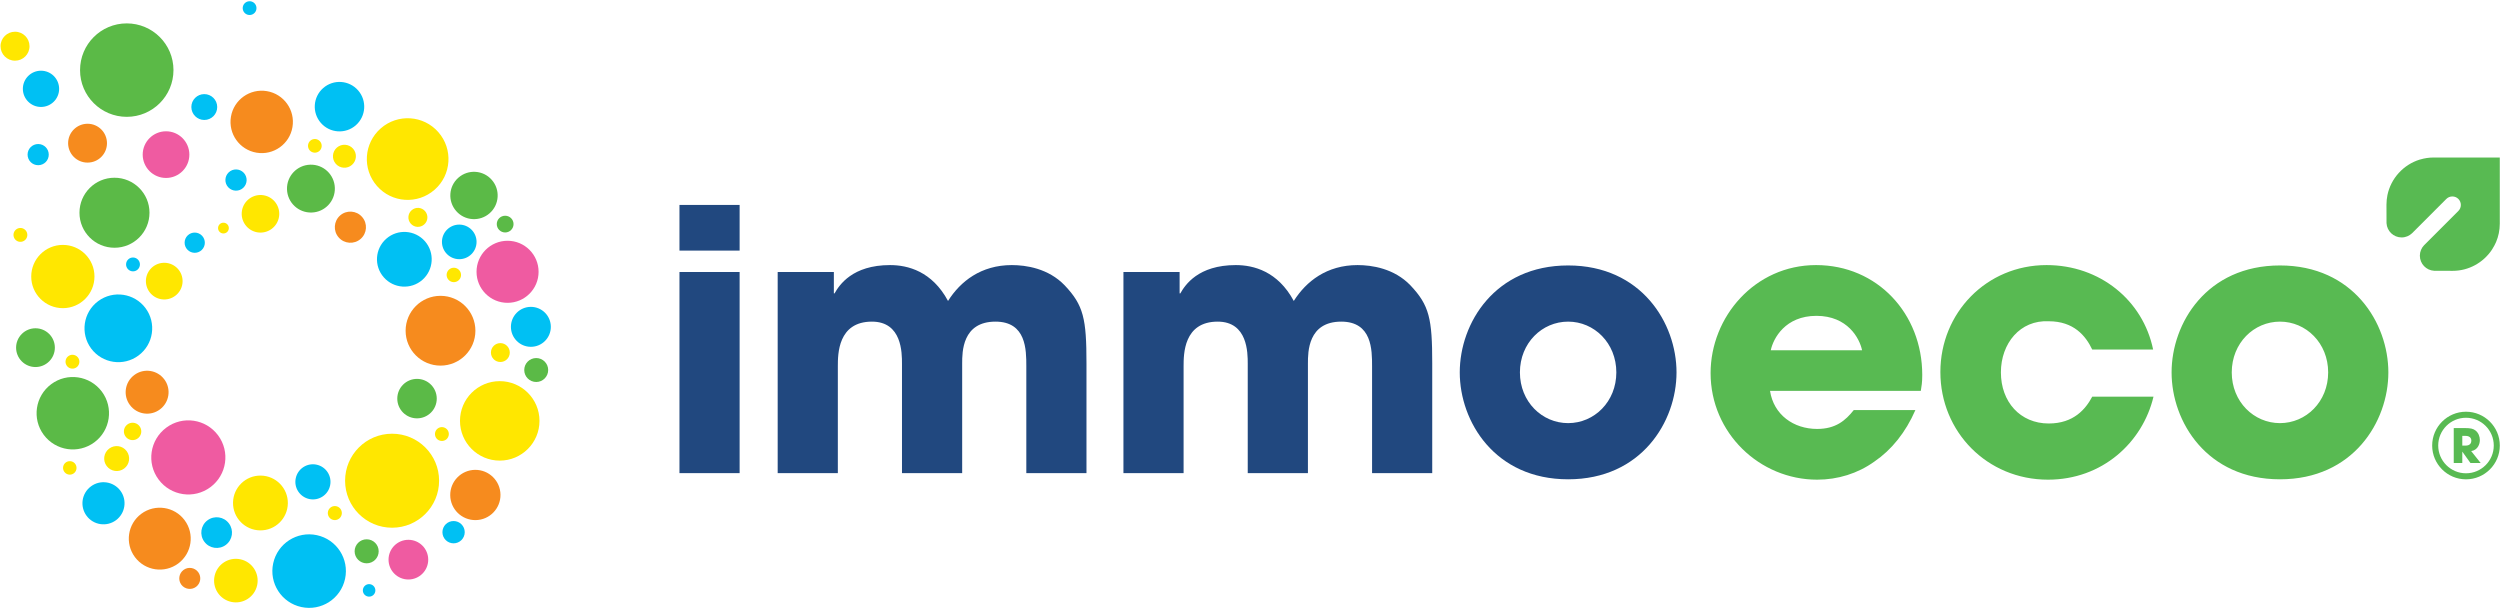 <?xml version="1.0" encoding="UTF-8" standalone="no"?>
<!DOCTYPE svg PUBLIC "-//W3C//DTD SVG 1.1//EN" "http://www.w3.org/Graphics/SVG/1.1/DTD/svg11.dtd">
<svg width="100%" height="100%" viewBox="0 0 369 90" version="1.1" xmlns="http://www.w3.org/2000/svg" xmlns:xlink="http://www.w3.org/1999/xlink" xml:space="preserve" style="fill-rule:evenodd;clip-rule:evenodd;stroke-linejoin:round;stroke-miterlimit:2;">
    <g transform="matrix(4.167,0,0,4.167,-959.438,-2235.61)">
        <g transform="matrix(1,0,0,1,285.792,545.752)">
            <path d="M0,5.739C-0.925,5.739 -1.708,4.982 -1.708,3.942C-1.708,2.902 -0.925,2.144 0,2.144C0.924,2.144 1.707,2.902 1.707,3.942C1.707,4.982 0.924,5.739 0,5.739M0,0.154C-2.594,0.154 -3.839,2.196 -3.839,3.942C-3.839,5.688 -2.594,7.729 0,7.729C2.593,7.729 3.839,5.688 3.839,3.942C3.839,2.196 2.593,0.154 0,0.154M-19.705,0.141C-20.797,0.141 -21.529,0.719 -21.965,1.412C-22.53,0.36 -23.39,0.141 -24.019,0.141C-25.354,0.141 -25.817,0.848 -25.984,1.143L-26.009,1.143L-26.009,0.385L-27.999,0.385L-27.999,7.511L-25.868,7.511L-25.868,3.723C-25.868,3.3 -25.868,2.144 -24.661,2.144C-23.596,2.144 -23.596,3.248 -23.596,3.633L-23.596,7.511L-21.464,7.511L-21.464,3.621C-21.464,3.223 -21.464,2.144 -20.283,2.144C-19.192,2.144 -19.192,3.146 -19.192,3.723L-19.192,7.511L-17.061,7.511L-17.061,3.621C-17.061,2.041 -17.163,1.567 -17.831,0.861C-18.409,0.257 -19.205,0.141 -19.705,0.141M-31.478,7.511L-29.347,7.511L-29.347,0.386L-31.478,0.386L-31.478,7.511ZM-7.458,0.141C-8.55,0.141 -9.281,0.719 -9.718,1.412C-10.283,0.36 -11.143,0.141 -11.772,0.141C-13.107,0.141 -13.57,0.848 -13.736,1.143L-13.762,1.143L-13.762,0.385L-15.752,0.385L-15.752,7.511L-13.621,7.511L-13.621,3.723C-13.621,3.3 -13.621,2.144 -12.414,2.144C-11.349,2.144 -11.349,3.248 -11.349,3.633L-11.349,7.511L-9.217,7.511L-9.217,3.621C-9.217,3.223 -9.217,2.144 -8.036,2.144C-6.945,2.144 -6.945,3.146 -6.945,3.723L-6.945,7.511L-4.814,7.511L-4.814,3.621C-4.814,2.041 -4.916,1.567 -5.584,0.861C-6.162,0.257 -6.958,0.141 -7.458,0.141M-31.478,-0.372L-29.347,-0.372L-29.347,-1.99L-31.478,-1.99L-31.478,-0.372Z" style="fill:rgb(33,72,127);fill-rule:nonzero;"/>
        </g>
        <g transform="matrix(1,0,0,1,311.006,547.896)">
            <path d="M0,3.595C-0.925,3.595 -1.708,2.838 -1.708,1.798C-1.708,0.758 -0.925,0 0,0C0.924,0 1.707,0.758 1.707,1.798C1.707,2.838 0.924,3.595 0,3.595M0,-1.99C-2.594,-1.99 -3.839,0.052 -3.839,1.798C-3.839,3.544 -2.594,5.585 0,5.585C2.593,5.585 3.839,3.544 3.839,1.798C3.839,0.052 2.593,-1.99 0,-1.99M-8.19,3.608C-9.205,3.608 -9.885,2.838 -9.885,1.798C-9.885,0.771 -9.205,-0.064 -8.19,-0.013C-7.305,-0.013 -6.881,0.501 -6.65,0.989L-4.493,0.989C-4.852,-0.757 -6.38,-2.003 -8.268,-2.003C-10.399,-2.003 -12.029,-0.308 -12.029,1.785C-12.029,3.903 -10.373,5.598 -8.216,5.598C-6.29,5.598 -4.865,4.276 -4.48,2.658L-6.65,2.658C-6.881,3.094 -7.305,3.608 -8.19,3.608M-18.037,1.015C-17.947,0.591 -17.523,-0.205 -16.419,-0.205C-15.315,-0.205 -14.891,0.591 -14.802,1.015L-18.037,1.015ZM-16.432,-2.003C-18.602,-2.003 -20.168,-0.167 -20.168,1.823C-20.168,3.942 -18.435,5.598 -16.394,5.598C-15.662,5.598 -14.956,5.38 -14.365,4.956C-13.762,4.545 -13.261,3.929 -12.914,3.133L-15.097,3.133C-15.392,3.505 -15.739,3.801 -16.394,3.801C-17.228,3.801 -17.934,3.3 -18.063,2.452L-12.722,2.452C-12.696,2.285 -12.671,2.17 -12.671,1.888C-12.671,-0.282 -14.262,-2.003 -16.432,-2.003" style="fill:rgb(88,186,82);fill-rule:nonzero;"/>
        </g>
        <g transform="matrix(1,0,0,1,318.506,542.82)">
            <path d="M0,2.54C0.011,2.524 0.02,2.507 0.03,2.491C0.077,2.416 0.12,2.338 0.155,2.256C0.239,2.057 0.286,1.838 0.286,1.608L0.286,-0.737L-2.06,-0.737C-2.221,-0.737 -2.378,-0.713 -2.526,-0.669C-2.535,-0.667 -2.545,-0.665 -2.554,-0.662C-3.128,-0.483 -3.571,0 -3.694,0.596C-3.705,0.65 -3.713,0.705 -3.719,0.761C-3.725,0.817 -3.728,0.873 -3.728,0.931C-3.728,0.931 -3.727,1.588 -3.726,1.588C-3.71,1.87 -3.477,2.094 -3.191,2.094C-3.047,2.094 -2.917,2.036 -2.82,1.944L-1.607,0.73C-1.49,0.613 -1.298,0.613 -1.181,0.73C-1.064,0.847 -1.064,1.039 -1.181,1.156L-2.394,2.369L-2.395,2.369C-2.487,2.465 -2.545,2.596 -2.545,2.74C-2.545,3.026 -2.321,3.259 -2.039,3.275C-2.039,3.276 -1.382,3.277 -1.382,3.277C-0.809,3.277 -0.301,2.984 0,2.54" style="fill:rgb(88,186,82);fill-rule:nonzero;"/>
        </g>
        <g transform="matrix(1,0,0,1,317.464,552.282)">
            <path d="M0,0.006L0.112,0.006C0.298,0.006 0.32,-0.111 0.32,-0.171C0.32,-0.283 0.238,-0.339 0.115,-0.339L0,-0.339L0,0.006ZM-0.303,-0.616L0.089,-0.616C0.306,-0.616 0.39,-0.59 0.47,-0.528C0.572,-0.447 0.622,-0.317 0.622,-0.19C0.622,-0.048 0.549,0.162 0.315,0.2L0.651,0.622L0.289,0.622L0.003,0.222L0,0.222L0,0.622L-0.303,0.622L-0.303,-0.616Z" style="fill:rgb(88,186,82);fill-rule:nonzero;"/>
        </g>
        <g transform="matrix(1,0,0,1,317.595,553.268)">
            <path d="M0,-1.967C-0.542,-1.967 -0.984,-1.526 -0.984,-0.983C-0.984,-0.441 -0.542,-0 0,-0C0.542,-0 0.984,-0.441 0.984,-0.983C0.984,-1.526 0.542,-1.967 0,-1.967M0,0.214C-0.66,0.214 -1.198,-0.323 -1.198,-0.983C-1.198,-1.644 -0.66,-2.181 0,-2.181C0.66,-2.181 1.198,-1.644 1.198,-0.983C1.198,-0.323 0.66,0.214 0,0.214" style="fill:rgb(88,186,82);fill-rule:nonzero;"/>
        </g>
    </g>
    <g transform="matrix(4.167,0,0,4.167,-959.438,-2235.61)">
        <g transform="matrix(1,0,0,1,247.948,550.004)">
            <path d="M0,2.815C-0.777,2.815 -1.408,2.185 -1.408,1.407C-1.408,0.63 -0.777,0 0,0C0.777,0 1.408,0.63 1.408,1.407C1.408,2.185 0.777,2.815 0,2.815" style="fill:rgb(255,231,0);fill-rule:nonzero;"/>
        </g>
        <g transform="matrix(1,0,0,1,245.85,546.982)">
            <path d="M0,2.472C-0.683,2.472 -1.236,1.919 -1.236,1.236C-1.236,0.553 -0.683,0 0,0C0.683,0 1.236,0.553 1.236,1.236C1.236,1.919 0.683,2.472 0,2.472" style="fill:rgb(246,139,30);fill-rule:nonzero;"/>
        </g>
        <g transform="matrix(1,0,0,1,248.225,545.032)">
            <path d="M0,2.198C-0.607,2.198 -1.099,1.706 -1.099,1.099C-1.099,0.492 -0.607,0 0,0C0.607,0 1.099,0.492 1.099,1.099C1.099,1.706 0.607,2.198 0,2.198" style="fill:rgb(239,91,161);fill-rule:nonzero;"/>
        </g>
        <g transform="matrix(1,0,0,1,249.051,547.373)">
            <path d="M0,1.415C-0.391,1.415 -0.707,1.098 -0.707,0.708C-0.707,0.317 -0.391,0 0,0C0.391,0 0.707,0.317 0.707,0.708C0.707,1.098 0.391,1.415 0,1.415" style="fill:rgb(0,192,243);fill-rule:nonzero;"/>
        </g>
        <g transform="matrix(1,0,0,1,246.514,544.459)">
            <path d="M0,1.225C-0.338,1.225 -0.613,0.951 -0.613,0.612C-0.613,0.274 -0.338,0 0,0C0.338,0 0.613,0.274 0.613,0.612C0.613,0.951 0.338,1.225 0,1.225" style="fill:rgb(0,192,243);fill-rule:nonzero;"/>
        </g>
        <g transform="matrix(1,0,0,1,249.24,549.186)">
            <path d="M0,0.848C-0.234,0.848 -0.424,0.658 -0.424,0.424C-0.424,0.19 -0.234,0 0,0C0.234,0 0.424,0.19 0.424,0.424C0.424,0.658 0.234,0.848 0,0.848" style="fill:rgb(91,186,71);fill-rule:nonzero;"/>
        </g>
        <g transform="matrix(1,0,0,1,247.97,548.657)">
            <path d="M0,0.669C-0.185,0.669 -0.334,0.519 -0.334,0.335C-0.334,0.15 -0.185,0 0,0C0.185,0 0.334,0.15 0.334,0.335C0.334,0.519 0.185,0.669 0,0.669" style="fill:rgb(255,231,0);fill-rule:nonzero;"/>
        </g>
        <g transform="matrix(1,0,0,1,243.234,555.606)">
            <path d="M0,0.851C-0.235,0.851 -0.426,0.66 -0.426,0.425C-0.426,0.19 -0.235,0 0,0C0.235,0 0.426,0.19 0.426,0.425C0.426,0.66 0.235,0.851 0,0.851" style="fill:rgb(91,186,71);fill-rule:nonzero;"/>
        </g>
        <g transform="matrix(1,0,0,1,244.712,555.624)">
            <path d="M0,1.406C-0.388,1.406 -0.703,1.091 -0.703,0.703C-0.703,0.315 -0.388,0 0,0C0.388,0 0.703,0.315 0.703,0.703C0.703,1.091 0.388,1.406 0,1.406" style="fill:rgb(239,91,161);fill-rule:nonzero;"/>
        </g>
        <g transform="matrix(1,0.015,0.015,-1,239.442,555.29)">
            <path d="M0.015,-0C-0.521,-0 -0.956,0.435 -0.956,0.971C-0.955,1.507 -0.521,1.942 0.015,1.941C0.551,1.941 0.986,1.507 0.986,0.971C0.985,0.434 0.551,0 0.015,-0" style="fill:rgb(255,231,0);fill-rule:nonzero;"/>
        </g>
        <g transform="matrix(1,0,0,1,248.14,544.145)">
            <path d="M0,0.593C-0.164,0.593 -0.297,0.46 -0.297,0.296C-0.297,0.132 -0.164,0 0,0C0.164,0 0.297,0.132 0.297,0.296C0.297,0.46 0.164,0.593 0,0.593" style="fill:rgb(91,186,71);fill-rule:nonzero;"/>
        </g>
        <g transform="matrix(1,0,0,1,244.135,551.866)">
            <path d="M0,3.33C-0.92,3.33 -1.665,2.585 -1.665,1.665C-1.665,0.745 -0.92,0 0,0C0.92,0 1.665,0.745 1.665,1.665C1.665,2.585 0.92,3.33 0,3.33" style="fill:rgb(255,231,0);fill-rule:nonzero;"/>
        </g>
        <g transform="matrix(1,-0.013,-0.013,-1,247.108,554.926)">
            <path d="M-0.012,-0C-0.504,-0 -0.902,0.398 -0.902,0.89C-0.902,1.381 -0.504,1.78 -0.012,1.78C0.479,1.78 0.878,1.382 0.878,0.89C0.878,0.399 0.48,0 -0.012,-0" style="fill:rgb(246,139,30);fill-rule:nonzero;"/>
        </g>
        <g transform="matrix(1,0,0,1,246.313,554.959)">
            <path d="M0,0.79C-0.218,0.79 -0.395,0.613 -0.395,0.395C-0.395,0.177 -0.218,0 0,0C0.218,0 0.395,0.177 0.395,0.395C0.395,0.613 0.218,0.79 0,0.79" style="fill:rgb(0,192,243);fill-rule:nonzero;"/>
        </g>
        <g transform="matrix(1,0,0,1,245.018,549.924)">
            <path d="M0,1.398C-0.386,1.398 -0.699,1.085 -0.699,0.699C-0.699,0.313 -0.386,0 0,0C0.386,0 0.699,0.313 0.699,0.699C0.699,1.085 0.386,1.398 0,1.398" style="fill:rgb(91,186,71);fill-rule:nonzero;"/>
        </g>
        <g transform="matrix(0.707,0.707,0.707,-0.707,230.817,548.818)">
            <path d="M0.485,-0.201C0.865,-0.201 1.172,0.106 1.172,0.485C1.172,0.865 0.865,1.172 0.485,1.172C0.106,1.172 -0.201,0.865 -0.201,0.485C-0.201,0.106 0.106,-0.201 0.485,-0.201" style="fill:rgb(91,186,71);fill-rule:nonzero;"/>
        </g>
        <g transform="matrix(-0.752,0.659,0.659,0.752,246.12,542.328)">
            <path d="M0.953,-2.534C1.752,-2.535 2.399,-1.887 2.399,-1.088C2.4,-0.289 1.752,0.358 0.953,0.358C0.154,0.359 -0.493,-0.289 -0.493,-1.088C-0.494,-1.887 0.154,-2.534 0.953,-2.534" style="fill:rgb(255,231,0);fill-rule:nonzero;"/>
        </g>
        <g transform="matrix(-0.752,0.659,0.659,0.752,243.205,544.623)">
            <path d="M0.364,-0.967C0.668,-0.966 0.915,-0.72 0.915,-0.416C0.916,-0.11 0.669,0.136 0.364,0.137C0.059,0.137 -0.188,-0.11 -0.187,-0.415C-0.188,-0.719 0.059,-0.967 0.364,-0.967" style="fill:rgb(246,139,30);fill-rule:nonzero;"/>
        </g>
        <g transform="matrix(-0.752,0.659,0.659,0.752,245.383,544.248)">
            <path d="M0.221,-0.59C0.407,-0.591 0.558,-0.44 0.558,-0.254C0.558,-0.067 0.408,0.083 0.221,0.082C0.035,0.083 -0.115,-0.068 -0.115,-0.253C-0.115,-0.44 0.035,-0.59 0.221,-0.59" style="fill:rgb(255,231,0);fill-rule:nonzero;"/>
        </g>
        <g transform="matrix(-0.753,0.659,0.659,0.753,232.956,553.109)">
            <path d="M0.158,-0.419C0.289,-0.419 0.396,-0.312 0.396,-0.18C0.396,-0.047 0.289,0.059 0.158,0.059C0.026,0.059 -0.081,-0.048 -0.082,-0.181C-0.082,-0.312 0.026,-0.419 0.158,-0.419" style="fill:rgb(255,231,0);fill-rule:nonzero;"/>
        </g>
        <g transform="matrix(-0.753,0.659,0.659,0.753,235.249,551.826)">
            <path d="M0.203,-0.54C0.373,-0.54 0.511,-0.402 0.511,-0.232C0.511,-0.062 0.373,0.076 0.203,0.076C0.033,0.076 -0.105,-0.062 -0.105,-0.232C-0.105,-0.402 0.033,-0.54 0.203,-0.54" style="fill:rgb(255,231,0);fill-rule:nonzero;"/>
        </g>
        <g transform="matrix(-0.752,0.659,0.659,0.752,245.529,545.815)">
            <path d="M0.638,-1.698C1.174,-1.698 1.608,-1.264 1.607,-0.728C1.607,-0.194 1.173,0.241 0.638,0.241C0.103,0.24 -0.331,-0.193 -0.332,-0.728C-0.331,-1.264 0.102,-1.698 0.638,-1.698" style="fill:rgb(0,192,243);fill-rule:nonzero;"/>
        </g>
        <g transform="matrix(-0.753,0.659,0.659,0.753,246.575,546.276)">
            <path d="M0.168,-0.447C0.309,-0.447 0.423,-0.333 0.423,-0.192C0.424,-0.05 0.309,0.063 0.168,0.063C0.026,0.064 -0.087,-0.051 -0.087,-0.192C-0.087,-0.333 0.027,-0.447 0.168,-0.447" style="fill:rgb(255,231,0);fill-rule:nonzero;"/>
        </g>
        <g transform="matrix(-0.752,0.659,0.659,0.752,246.143,551.91)">
            <path d="M0.162,-0.431C0.297,-0.431 0.408,-0.32 0.408,-0.185C0.408,-0.05 0.298,0.06 0.162,0.061C0.026,0.06 -0.084,-0.05 -0.084,-0.185C-0.083,-0.321 0.027,-0.431 0.162,-0.431" style="fill:rgb(255,231,0);fill-rule:nonzero;"/>
        </g>
        <g transform="matrix(-0.752,0.659,0.659,0.752,233.057,549.348)">
            <path d="M0.162,-0.431C0.297,-0.431 0.408,-0.32 0.408,-0.185C0.408,-0.05 0.298,0.06 0.162,0.061C0.026,0.06 -0.084,-0.05 -0.084,-0.185C-0.083,-0.321 0.027,-0.431 0.162,-0.431" style="fill:rgb(255,231,0);fill-rule:nonzero;"/>
        </g>
        <g transform="matrix(-0.753,0.658,0.658,0.753,242.353,554.711)">
            <path d="M0.163,-0.436C0.3,-0.436 0.412,-0.325 0.412,-0.187C0.412,-0.05 0.301,0.061 0.163,0.061C0.026,0.061 -0.085,-0.05 -0.086,-0.188C-0.085,-0.325 0.026,-0.436 0.163,-0.436" style="fill:rgb(255,231,0);fill-rule:nonzero;"/>
        </g>
        <g transform="matrix(-0.752,0.659,0.659,0.752,247.867,543.538)">
            <path d="M0.552,-1.469C1.015,-1.47 1.391,-1.094 1.39,-0.631C1.391,-0.168 1.015,0.208 0.552,0.208C0.089,0.208 -0.287,-0.168 -0.286,-0.631C-0.287,-1.094 0.088,-1.469 0.552,-1.469" style="fill:rgb(91,186,71);fill-rule:nonzero;"/>
        </g>
        <g transform="matrix(-0.753,0.658,0.658,0.753,243.14,540.398)">
            <path d="M0.577,-1.535C1.061,-1.535 1.453,-1.143 1.453,-0.659C1.453,-0.175 1.061,0.217 0.577,0.218C0.093,0.217 -0.299,-0.175 -0.299,-0.659C-0.299,-1.143 0.093,-1.535 0.577,-1.535" style="fill:rgb(0,192,243);fill-rule:nonzero;"/>
        </g>
        <g transform="matrix(-0.753,0.658,0.658,0.753,242.85,542.092)">
            <path d="M0.268,-0.713C0.493,-0.713 0.675,-0.53 0.675,-0.306C0.675,-0.081 0.492,0.101 0.268,0.1C0.044,0.1 -0.139,-0.082 -0.139,-0.306C-0.139,-0.531 0.044,-0.713 0.268,-0.713" style="fill:rgb(255,231,0);fill-rule:nonzero;"/>
        </g>
        <g transform="matrix(-0.752,0.659,0.659,0.752,241.64,541.701)">
            <path d="M0.16,-0.425C0.294,-0.426 0.403,-0.316 0.403,-0.183C0.403,-0.049 0.294,0.06 0.16,0.06C0.027,0.06 -0.082,-0.048 -0.082,-0.182C-0.082,-0.316 0.026,-0.425 0.16,-0.425" style="fill:rgb(255,231,0);fill-rule:nonzero;"/>
        </g>
        <g transform="matrix(-0.802,0.597,0.597,0.802,234.053,551.509)">
            <path d="M0.765,-2.311C0.056,-2.312 -0.518,-1.737 -0.518,-1.028C-0.518,-0.32 0.057,0.254 0.765,0.254C1.474,0.254 2.047,-0.32 2.048,-1.029C2.048,-1.738 1.473,-2.311 0.765,-2.311" style="fill:rgb(91,186,71);fill-rule:nonzero;"/>
        </g>
        <g transform="matrix(-0.802,0.597,0.597,0.802,238.175,553.083)">
            <path d="M0.783,-2.366C0.058,-2.367 -0.529,-1.779 -0.529,-1.054C-0.53,-0.328 0.058,0.259 0.784,0.259C1.509,0.26 2.096,-0.328 2.096,-1.054C2.097,-1.779 1.509,-2.366 0.783,-2.366" style="fill:rgb(239,91,161);fill-rule:nonzero;"/>
        </g>
        <g transform="matrix(-0.802,0.597,0.597,0.802,238.441,555.525)">
            <path d="M0.324,-0.979C0.023,-0.979 -0.22,-0.736 -0.219,-0.436C-0.219,-0.135 0.024,0.108 0.324,0.108C0.624,0.108 0.868,-0.136 0.867,-0.436C0.868,-0.736 0.624,-0.98 0.324,-0.979" style="fill:rgb(0,192,243);fill-rule:nonzero;"/>
        </g>
        <g transform="matrix(-0.802,0.597,0.597,0.802,235.587,548.478)">
            <path d="M0.715,-2.162C0.053,-2.162 -0.484,-1.625 -0.484,-0.962C-0.484,-0.3 0.053,0.237 0.715,0.236C1.378,0.237 1.914,-0.3 1.915,-0.963C1.914,-1.625 1.377,-2.162 0.715,-2.162" style="fill:rgb(0,192,243);fill-rule:nonzero;"/>
        </g>
        <g transform="matrix(-0.802,0.597,0.597,0.802,236.956,555.898)">
            <path d="M0.655,-1.977C0.049,-1.976 -0.442,-1.485 -0.442,-0.88C-0.443,-0.275 0.048,0.216 0.655,0.217C1.26,0.216 1.751,-0.275 1.751,-0.881C1.751,-1.486 1.26,-1.977 0.655,-1.977" style="fill:rgb(246,139,30);fill-rule:nonzero;"/>
        </g>
        <g transform="matrix(-0.803,0.597,0.597,0.803,234.626,554.544)">
            <path d="M0.445,-1.342C0.033,-1.343 -0.3,-1.009 -0.301,-0.597C-0.301,-0.186 0.033,0.147 0.445,0.148C0.856,0.148 1.19,-0.185 1.19,-0.596C1.19,-1.009 0.856,-1.342 0.445,-1.342" style="fill:rgb(0,192,243);fill-rule:nonzero;"/>
        </g>
        <g transform="matrix(-0.802,0.597,0.597,0.802,234.802,552.873)">
            <path d="M0.263,-0.796C0.019,-0.796 -0.179,-0.598 -0.178,-0.354C-0.178,-0.11 0.02,0.088 0.263,0.088C0.508,0.088 0.705,-0.11 0.705,-0.355C0.706,-0.599 0.508,-0.796 0.263,-0.796" style="fill:rgb(255,231,0);fill-rule:nonzero;"/>
        </g>
        <g transform="matrix(-0.802,0.597,0.597,0.802,237.325,557.098)">
            <path d="M0.222,-0.671C0.016,-0.671 -0.15,-0.504 -0.15,-0.298C-0.15,-0.093 0.017,0.074 0.222,0.074C0.428,0.074 0.594,-0.093 0.595,-0.298C0.594,-0.504 0.428,-0.67 0.222,-0.671" style="fill:rgb(246,139,30);fill-rule:nonzero;"/>
        </g>
        <g transform="matrix(-0.802,0.597,0.597,0.802,236.186,550.614)">
            <path d="M0.454,-1.37C0.034,-1.371 -0.306,-1.03 -0.306,-0.61C-0.307,-0.19 0.035,0.15 0.454,0.15C0.874,0.151 1.215,-0.19 1.214,-0.61C1.215,-1.03 0.874,-1.37 0.454,-1.37" style="fill:rgb(246,139,30);fill-rule:nonzero;"/>
        </g>
        <g transform="matrix(-0.803,0.596,0.596,0.803,243.533,557.48)">
            <path d="M0.132,-0.4C0.01,-0.4 -0.09,-0.301 -0.09,-0.178C-0.09,-0.056 0.009,0.044 0.132,0.044C0.254,0.044 0.353,-0.056 0.354,-0.178C0.354,-0.3 0.254,-0.399 0.132,-0.4" style="fill:rgb(0,192,243);fill-rule:nonzero;"/>
        </g>
        <g transform="matrix(0.211,-0.978,-0.978,-0.211,241.733,555.547)">
            <path d="M-1.272,-1.027C-0.552,-1.028 0.03,-0.445 0.03,0.275C0.03,0.994 -0.552,1.576 -1.272,1.576C-1.991,1.576 -2.573,0.994 -2.573,0.275C-2.574,-0.445 -1.991,-1.027 -1.272,-1.027" style="fill:rgb(0,192,243);fill-rule:nonzero;"/>
        </g>
        <g transform="matrix(0.211,-0.978,-0.978,-0.211,241.587,553.004)">
            <path d="M-0.608,-0.491C-0.264,-0.491 0.013,-0.213 0.014,0.131C0.014,0.474 -0.264,0.752 -0.608,0.752C-0.951,0.753 -1.229,0.474 -1.23,0.131C-1.23,-0.213 -0.952,-0.491 -0.608,-0.491" style="fill:rgb(0,192,243);fill-rule:nonzero;"/>
        </g>
        <g transform="matrix(0.211,-0.977,-0.977,-0.211,238.92,556.366)">
            <path d="M-0.755,-0.609C-0.328,-0.609 0.017,-0.264 0.017,0.163C0.017,0.59 -0.328,0.935 -0.755,0.935C-1.182,0.935 -1.527,0.59 -1.527,0.163C-1.527,-0.264 -1.182,-0.609 -0.755,-0.609" style="fill:rgb(255,231,0);fill-rule:nonzero;"/>
        </g>
        <g transform="matrix(-0.998,0.058,0.058,0.998,236.14,547.107)">
            <path d="M0.038,-1.299C-0.321,-1.299 -0.612,-1.009 -0.612,-0.649C-0.612,-0.29 -0.322,0 0.038,0.001C0.397,0.001 0.687,-0.29 0.688,-0.649C0.688,-1.008 0.397,-1.299 0.038,-1.299" style="fill:rgb(255,231,0);fill-rule:nonzero;"/>
        </g>
        <g transform="matrix(-0.998,0.059,0.059,0.998,239.116,537.034)">
            <path d="M0.014,-0.488C-0.122,-0.488 -0.23,-0.379 -0.23,-0.244C-0.23,-0.109 -0.122,0 0.014,0C0.149,0 0.258,-0.109 0.258,-0.244C0.258,-0.379 0.149,-0.488 0.014,-0.488" style="fill:rgb(0,192,243);fill-rule:nonzero;"/>
        </g>
        <g transform="matrix(-1,0.03,0.03,1,241.311,544.031)">
            <path d="M0.025,-1.695C-0.443,-1.695 -0.822,-1.316 -0.822,-0.847C-0.822,-0.379 -0.443,0 0.025,0C0.494,0 0.873,-0.379 0.873,-0.847C0.873,-1.316 0.494,-1.695 0.025,-1.695" style="fill:rgb(91,186,71);fill-rule:nonzero;"/>
        </g>
        <g transform="matrix(0.722,-0.692,-0.692,-0.722,235.203,545.88)">
            <path d="M-0.17,-0.068C-0.034,-0.068 0.076,0.042 0.075,0.177C0.075,0.313 -0.035,0.423 -0.17,0.423C-0.305,0.423 -0.416,0.312 -0.415,0.177C-0.415,0.041 -0.305,-0.069 -0.17,-0.068" style="fill:rgb(0,192,243);fill-rule:nonzero;"/>
        </g>
        <g transform="matrix(0.722,-0.692,-0.692,-0.722,237.502,545.115)">
            <path d="M-0.248,-0.1C-0.05,-0.1 0.109,0.06 0.11,0.258C0.11,0.456 -0.05,0.617 -0.248,0.617C-0.445,0.616 -0.606,0.456 -0.606,0.259C-0.606,0.06 -0.446,-0.1 -0.248,-0.1" style="fill:rgb(0,192,243);fill-rule:nonzero;"/>
        </g>
        <g transform="matrix(0.723,-0.691,-0.691,-0.723,238.352,544.591)">
            <path d="M-0.132,-0.053C-0.027,-0.053 0.059,0.033 0.059,0.138C0.059,0.243 -0.027,0.329 -0.132,0.329C-0.237,0.329 -0.323,0.243 -0.323,0.138C-0.323,0.033 -0.237,-0.053 -0.132,-0.053" style="fill:rgb(255,231,0);fill-rule:nonzero;"/>
        </g>
        <g transform="matrix(0.472,-0.881,-0.881,-0.472,231.174,544.688)">
            <path d="M-0.217,-0.13C-0.081,-0.129 0.029,-0.02 0.029,0.117C0.03,0.252 -0.081,0.362 -0.217,0.362C-0.352,0.361 -0.462,0.252 -0.463,0.116C-0.463,-0.02 -0.352,-0.13 -0.217,-0.13" style="fill:rgb(255,231,0);fill-rule:nonzero;"/>
        </g>
        <g transform="matrix(0.722,-0.692,-0.692,-0.722,238.982,542.897)">
            <path d="M-0.26,-0.105C-0.052,-0.104 0.116,0.063 0.116,0.271C0.115,0.479 -0.052,0.647 -0.26,0.647C-0.467,0.647 -0.636,0.479 -0.636,0.271C-0.635,0.063 -0.468,-0.105 -0.26,-0.105" style="fill:rgb(0,192,243);fill-rule:nonzero;"/>
        </g>
        <g transform="matrix(-0.166,0.986,0.986,0.166,239.879,539.777)">
            <path d="M1.091,-1.289C1.701,-1.289 2.196,-0.794 2.196,-0.183C2.196,0.427 1.701,0.922 1.091,0.921C0.48,0.922 -0.015,0.427 -0.015,-0.184C-0.015,-0.794 0.48,-1.29 1.091,-1.289" style="fill:rgb(246,139,30);fill-rule:nonzero;"/>
        </g>
        <g transform="matrix(-0.166,0.986,0.986,0.166,239.691,543.448)">
            <path d="M0.656,-0.776C1.023,-0.776 1.322,-0.478 1.322,-0.11C1.322,0.257 1.023,0.555 0.656,0.555C0.289,0.555 -0.01,0.257 -0.01,-0.11C-0.01,-0.478 0.289,-0.776 0.656,-0.776" style="fill:rgb(255,231,0);fill-rule:nonzero;"/>
        </g>
        <g transform="matrix(-1,0.001,0.001,1,234.74,540.641)">
            <path d="M0.002,-3.309C-0.913,-3.309 -1.653,-2.568 -1.653,-1.655C-1.653,-0.74 -0.913,0.001 0.002,0.001C0.916,0 1.657,-0.74 1.656,-1.654C1.656,-2.569 0.916,-3.309 0.002,-3.309" style="fill:rgb(91,186,71);fill-rule:nonzero;"/>
        </g>
        <g transform="matrix(-1,0.001,0.001,1,236.129,542.807)">
            <path d="M0,-1.653C-0.455,-1.653 -0.826,-1.283 -0.826,-0.827C-0.826,-0.371 -0.457,-0.001 0,0C0.456,-0 0.826,-0.37 0.827,-0.826C0.827,-1.282 0.456,-1.653 0,-1.653" style="fill:rgb(239,91,161);fill-rule:nonzero;"/>
        </g>
        <g transform="matrix(-1,0.001,0.001,1,233.349,542.264)">
            <path d="M0,-1.377C-0.38,-1.377 -0.687,-1.069 -0.688,-0.688C-0.688,-0.308 -0.38,-0.001 0,-0.001C0.381,-0 0.688,-0.308 0.689,-0.689C0.689,-1.069 0.38,-1.377 0,-1.377" style="fill:rgb(246,139,30);fill-rule:nonzero;"/>
        </g>
        <g transform="matrix(-1,0.001,0.001,1,230.78,538.654)">
            <path d="M0,-1.027C-0.283,-1.027 -0.512,-0.798 -0.513,-0.513C-0.513,-0.23 -0.283,-0.001 0,-0.001C0.285,-0 0.514,-0.231 0.514,-0.514C0.514,-0.798 0.283,-1.027 0,-1.027" style="fill:rgb(255,231,0);fill-rule:nonzero;"/>
        </g>
        <g transform="matrix(-1,0.001,0.001,1,231.6,542.356)">
            <path d="M0,-0.751C-0.207,-0.751 -0.374,-0.583 -0.374,-0.376C-0.375,-0.168 -0.207,-0.001 0,-0.001C0.209,-0 0.376,-0.169 0.376,-0.377C0.376,-0.584 0.207,-0.751 0,-0.751" style="fill:rgb(0,192,243);fill-rule:nonzero;"/>
        </g>
        <g transform="matrix(-1,0.001,0.001,1,237.484,540.753)">
            <path d="M0.001,-0.916C-0.252,-0.916 -0.457,-0.711 -0.457,-0.458C-0.458,-0.205 -0.252,0 0.001,0C0.253,-0 0.458,-0.205 0.459,-0.459C0.459,-0.712 0.253,-0.916 0.001,-0.916" style="fill:rgb(0,192,243);fill-rule:nonzero;"/>
        </g>
        <g transform="matrix(-1,0.001,0.001,1,232.475,547.418)">
            <path d="M0.001,-2.24C-0.618,-2.24 -1.12,-1.738 -1.119,-1.12C-1.119,-0.501 -0.618,0.001 0.001,0.001C0.62,0 1.122,-0.501 1.121,-1.12C1.121,-1.738 0.62,-2.24 0.001,-2.24" style="fill:rgb(255,231,0);fill-rule:nonzero;"/>
        </g>
        <g transform="matrix(-1,0.001,0.001,1,231.7,540.292)">
            <path d="M0.001,-1.284C-0.354,-1.284 -0.641,-0.997 -0.642,-0.641C-0.642,-0.287 -0.354,0 0.001,0C0.355,-0 0.642,-0.287 0.643,-0.642C0.643,-0.997 0.355,-1.284 0.001,-1.284" style="fill:rgb(0,192,243);fill-rule:nonzero;"/>
        </g>
        <g transform="matrix(-1,0.001,0.001,1,234.304,545.279)">
            <path d="M0.001,-2.48C-0.684,-2.48 -1.24,-1.925 -1.239,-1.24C-1.239,-0.555 -0.684,0.001 0.001,0C0.686,0 1.242,-0.555 1.241,-1.24C1.241,-1.925 0.686,-2.48 0.001,-2.48" style="fill:rgb(91,186,71);fill-rule:nonzero;"/>
        </g>
    </g>
</svg>
